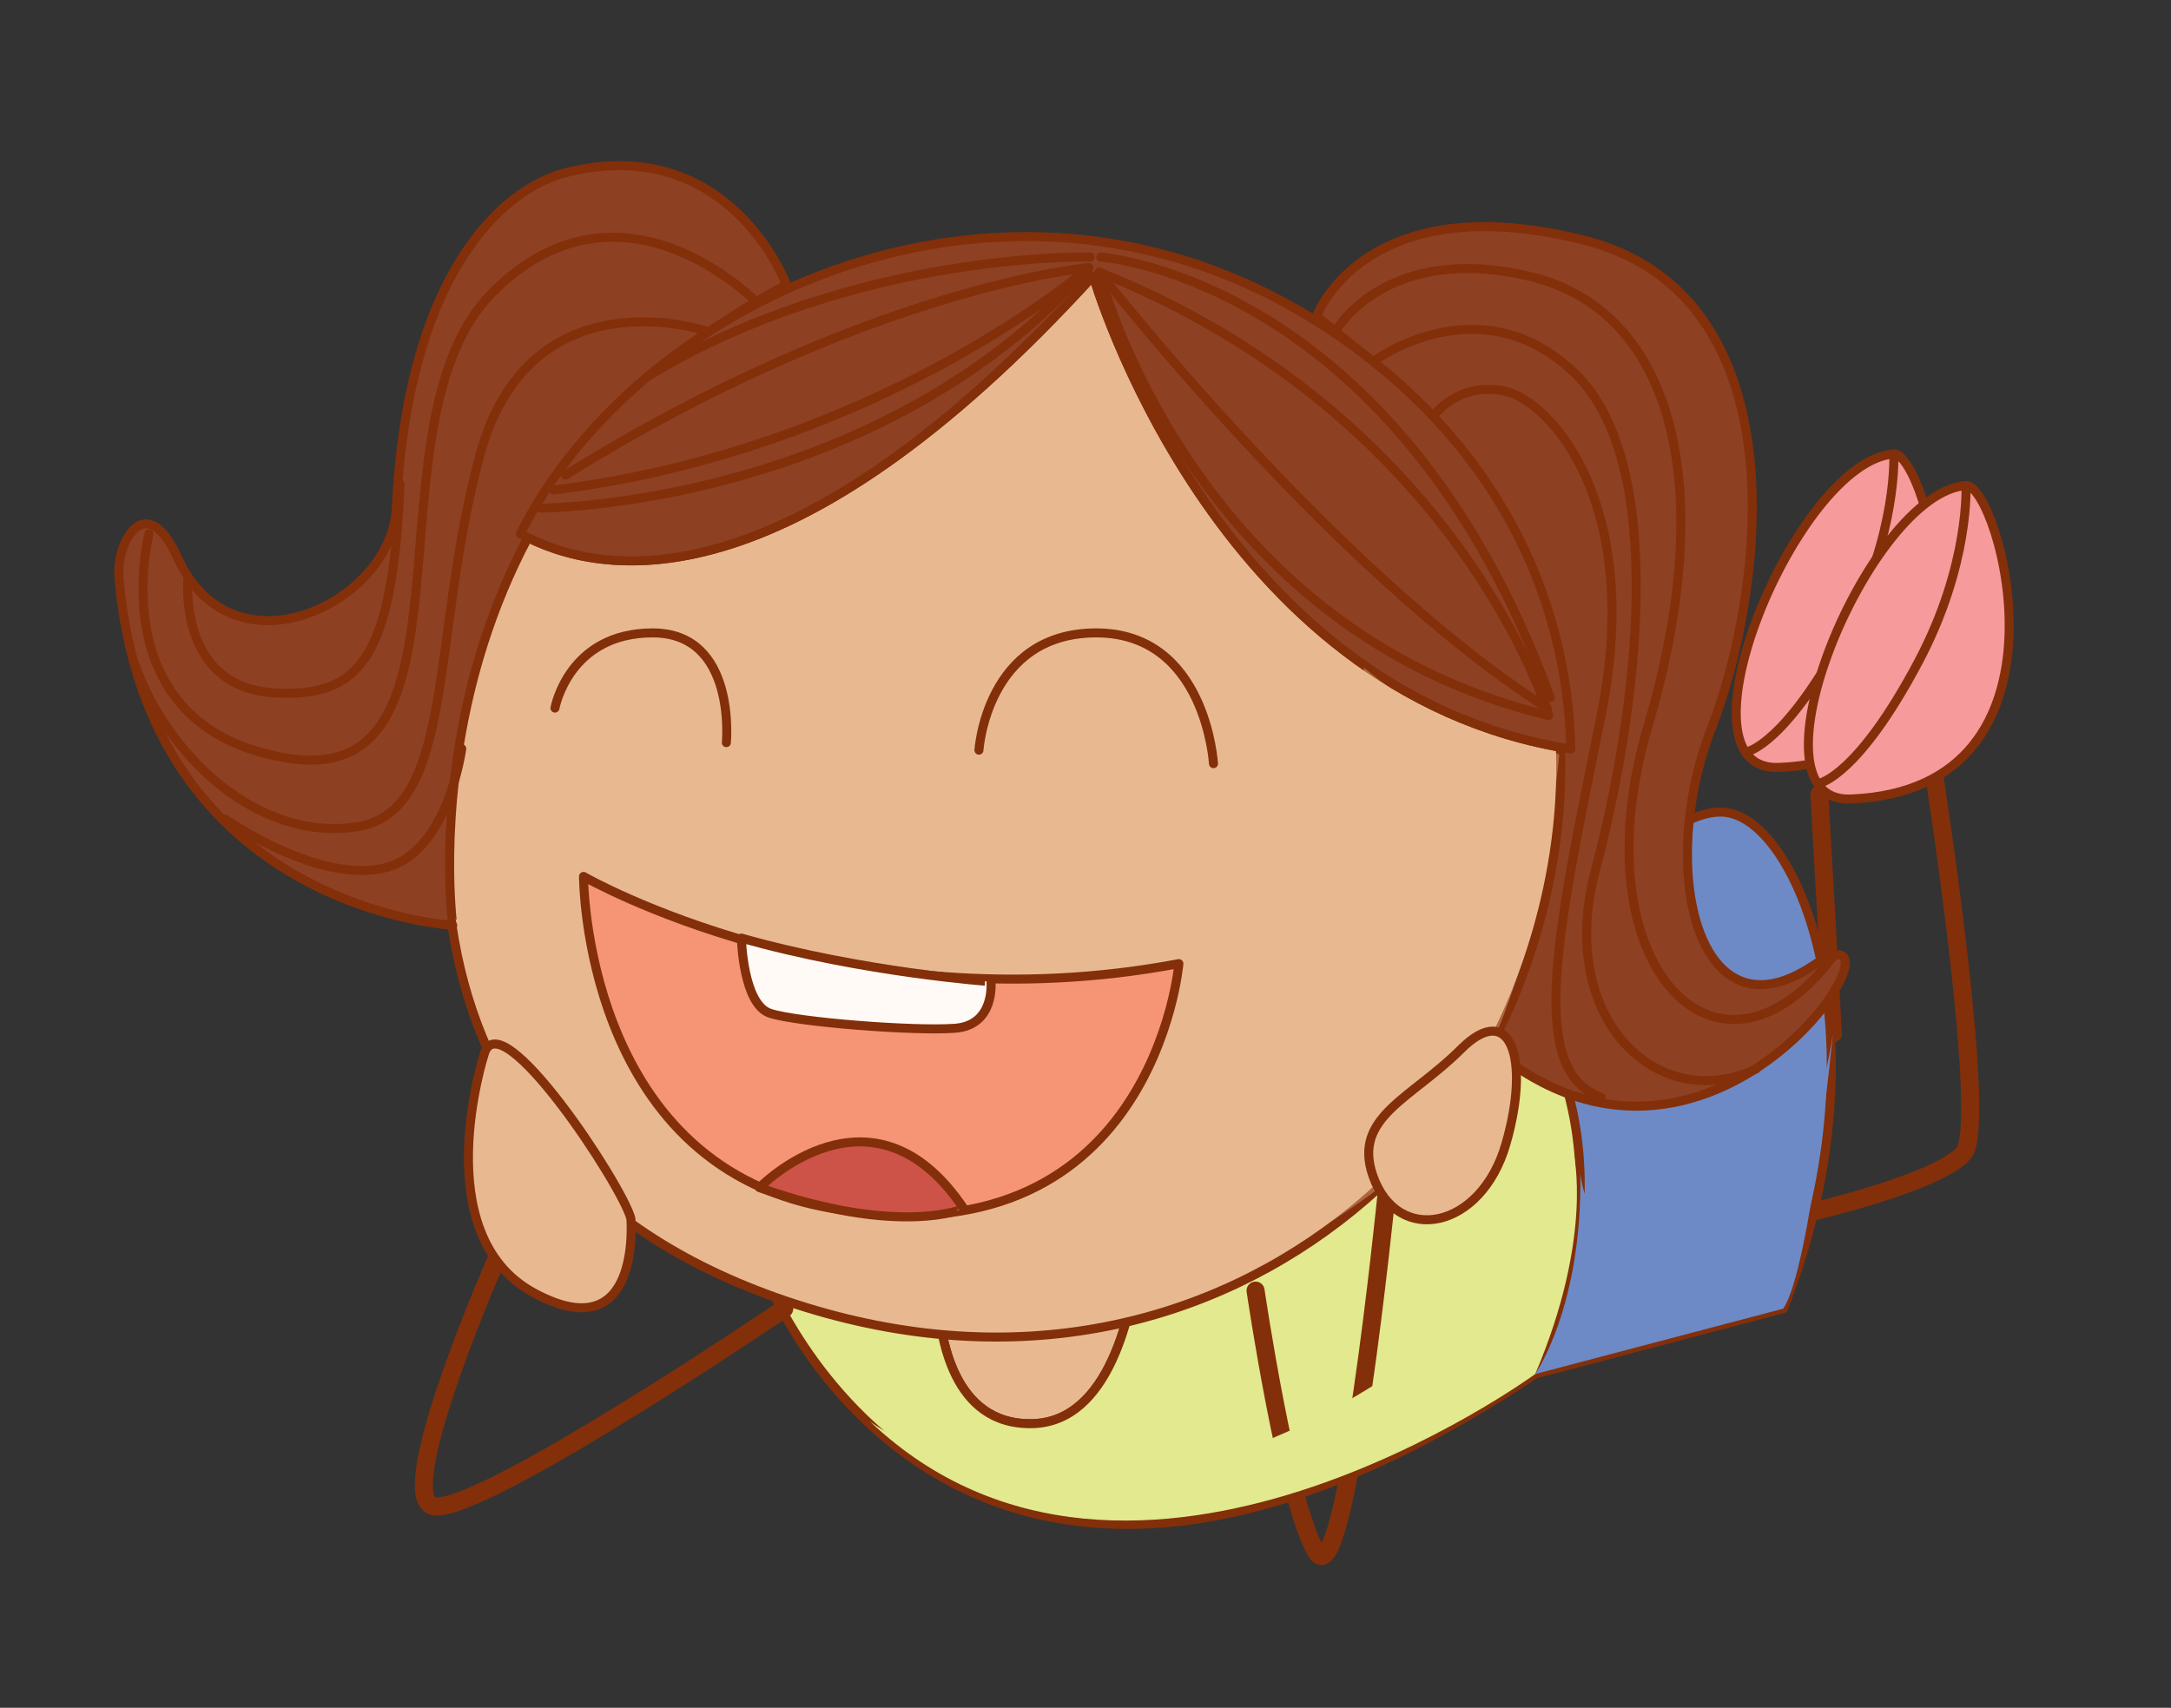 <?xml version="1.0" encoding="utf-8"?>
<!-- Generator: Adobe Illustrator 27.5.0, SVG Export Plug-In . SVG Version: 6.00 Build 0)  -->
<svg version="1.1" id="Layer_1" xmlns="http://www.w3.org/2000/svg" xmlns:xlink="http://www.w3.org/1999/xlink" x="0px" y="0px"
	 viewBox="0 0 120.333 94.666" style="enable-background:new 0 0 120.333 94.666;" xml:space="preserve">
<rect x="0" y="0" width="120.333" height="94.666" fill="#333333" stroke="none"/>
<g>
	<path style="fill:none;stroke:#832F0A;stroke-linecap:round;stroke-linejoin:round;" d="M100.468,67.166c0,0,7-1.625,8.375-3.25
		s-1.625-20.875-1.625-20.875"/>
	
		<line style="fill:none;stroke:#832F0A;stroke-linecap:round;stroke-linejoin:round;" x1="101.593" y1="57.291" x2="100.843" y2="44.041"/>
	<path style="fill:#6D8AC6;stroke:#832F0A;stroke-width:0.5;stroke-linecap:round;stroke-linejoin:round;" d="M83.968,54.916
		c0,0,7.625-10.5,11.75-9.875s8.875,12.875,3.125,27.5l-13.75,3.625C85.093,76.166,91.093,64.791,83.968,54.916z"/>
	<g>
		<path style="fill:#E8B991;stroke:#832F0A;stroke-width:0.5;stroke-linecap:round;stroke-linejoin:round;" d="M57.218,78.916
			c4.287-0.096,5.523-6.212,5.87-9.119c-3.361,1.213-7.08,2.001-11.105,2.091C52.085,74.032,52.798,79.015,57.218,78.916z"/>
		<path style="fill:#E2E98E;stroke:#832F0A;stroke-width:0.5;stroke-linecap:round;stroke-linejoin:round;" d="M83.843,54.166
			c0,0-7.726,10.93-20.755,15.631c-0.346,2.907-1.583,9.023-5.87,9.119c-4.42,0.099-5.132-4.884-5.236-7.028
			c-3.005,0.066-6.179-0.25-9.514-1.097c0,0,10.25,26.875,42.625,5.375C85.093,76.166,91.468,64.666,83.843,54.166z"/>
	</g>
	<path style="fill:none;stroke:#832F0A;stroke-linecap:round;stroke-linejoin:round;" d="M27.468,69.916c0,0-5.375,12.25-3.625,13.5
		s19.625-10.875,19.625-10.875"/>
	<path style="fill:none;stroke:#832F0A;stroke-linecap:round;stroke-linejoin:round;" d="M69.593,71.541c0,0,1.75,11.875,3.375,14.5
		s3.875-19.75,3.875-19.75"/>
	<g>
		<path style="fill:#F69A9C;stroke:#832F0A;stroke-width:0.5;stroke-linecap:round;stroke-linejoin:round;" d="M104.968,25.166
			c1.815-0.126,6.663,16.843-6.375,17.375C92.468,42.791,99.593,25.541,104.968,25.166z"/>
		<path style="fill:none;stroke:#832F0A;stroke-width:0.5;stroke-linecap:round;stroke-linejoin:round;" d="M104.968,25.166
			c0,0,0.23,4.356-2.625,9.75c-3.375,6.375-5.5,6.75-5.5,6.75"/>
	</g>
	<g>
		<path style="fill:#F69A9C;stroke:#832F0A;stroke-width:0.5;stroke-linecap:round;stroke-linejoin:round;" d="M108.968,26.916
			c1.815-0.126,6.663,16.843-6.375,17.375C96.468,44.541,103.593,27.291,108.968,26.916z"/>
		<path style="fill:none;stroke:#832F0A;stroke-width:0.5;stroke-linecap:round;stroke-linejoin:round;" d="M108.968,26.916
			c0,0,0.23,4.356-2.625,9.75c-3.375,6.375-5.5,6.75-5.5,6.75"/>
	</g>
	<g>
		<path style="fill:#E8B991;stroke:#832F0A;stroke-width:0.5;stroke-linecap:round;stroke-linejoin:round;" d="M60.593,15.291
			c-16.954,18.585-27.33,16.721-31.752,14.294c-5.726,11.135-9.083,34.823,15.252,42.706c24.548,7.952,43.424-11.503,42.976-30.771
			C67.219,38.399,60.593,15.291,60.593,15.291z"/>
		<path style="fill:none;stroke:#832F0A;stroke-width:0.5;stroke-linecap:round;stroke-linejoin:round;" d="M30.76,39.25
			c0,0,0.75-4.167,5.417-4.167s4.083,6.083,4.083,6.083"/>
		<path style="fill:#F69576;stroke:#832F0A;stroke-width:0.5;stroke-linecap:round;stroke-linejoin:round;" d="M32.343,48.583
			c0,0,14.5,8.333,33,4.833c0,0-1.455,16.878-19.583,13.5C32.343,64.416,32.343,48.583,32.343,48.583z"/>
		<path style="fill:#CD5248;stroke:#832F0A;stroke-width:0.5;stroke-linecap:round;stroke-linejoin:round;" d="M42.093,65.833
			c0,0,6.25-6.416,11.333,1.167C53.426,67,49.843,68.583,42.093,65.833z"/>
		<path style="fill:#FFFAF5;stroke:#832F0A;stroke-width:0.5;stroke-linecap:round;stroke-linejoin:round;" d="M41.093,52
			c0,0,0.083,3.666,1.583,4.166s8,1.001,10.25,0.834s2-2.584,2-2.584S47.843,53.917,41.093,52z"/>
		<g>
			<path style="fill:#8E4023;stroke:#832F0A;stroke-width:0.5;stroke-linecap:round;stroke-linejoin:round;" d="M43.593,15.791
				c0,0-3.12-8.424-12.125-6.25c-3.625,0.875-8.881,5.637-9.5,18.625c-0.25,5.25-9.071,9.513-12.125,2.75
				c-1.75-3.875-3.426-0.868-3.25,1.125c1.625,18.375,18.5,19.25,18.5,19.25S21.843,27.166,43.593,15.791z"/>
			<path style="fill:none;stroke:#832F0A;stroke-width:0.5;stroke-linecap:round;stroke-linejoin:round;" d="M41.926,16.75
				c0,0-7.5-7.75-14.667-0.5S27.093,44,15.759,42c-10.24-1.807-7.5-12.417-7.5-12.417"/>
			<path style="fill:none;stroke:#832F0A;stroke-width:0.5;stroke-linecap:round;stroke-linejoin:round;" d="M39.093,18.333
				c0,0-9.75-3.25-12.5,6.917c-2.75,10.166-1.333,19.75-6.833,20.583s-10.5-4.001-12.25-8.917"/>
			<path style="fill:none;stroke:#832F0A;stroke-width:0.5;stroke-linecap:round;stroke-linejoin:round;" d="M10.426,32
				c0,0-0.667,6.166,4.917,6.416c4.598,0.206,6.417-1.916,6.833-11.583"/>
			<path style="fill:none;stroke:#832F0A;stroke-width:0.5;stroke-linecap:round;stroke-linejoin:round;" d="M12.509,45.416
				c0,0,5.209,3.662,8.917,2.667c3.417-0.917,4.167-6.583,4.167-6.583"/>
		</g>
		<g>
			<path style="fill:#8E4023;stroke:#832F0A;stroke-width:0.5;stroke-linecap:round;stroke-linejoin:round;" d="M72.968,17.541
				c0,0,2.625-7.25,14.75-4.25s10.125,19.375,7.125,27.125s-0.75,17.375,5.625,13.125s-5.125,15.25-17.875,4.5
				C82.593,58.041,96.093,35.166,72.968,17.541z"/>
			<path style="fill:none;stroke:#832F0A;stroke-width:0.5;stroke-linecap:round;stroke-linejoin:round;" d="M74.093,18.25
				c0,0,2.833-4.833,10.75-2.917C92.76,17.25,95.259,27,91.343,40.25s3.918,21.332,10.334,12.666"/>
			<path style="fill:none;stroke:#832F0A;stroke-width:0.5;stroke-linecap:round;stroke-linejoin:round;" d="M76.176,20
				c0,0,5.834-4.334,11.084,0.666s3.5,18.834,1.167,27.584c-2.181,8.181,3.416,13.584,8.916,11"/>
			<path style="fill:none;stroke:#832F0A;stroke-width:0.5;stroke-linecap:round;stroke-linejoin:round;" d="M79.427,23.083
				c0,0,1.332-1.917,3.916-1.417s7.75,6.25,5.417,17.917s-4.25,19.75,0,21.25"/>
		</g>
		<g>
			<path style="fill:#8E4023;stroke:#832F0A;stroke-width:0.5;stroke-linecap:round;stroke-linejoin:round;" d="M60.593,15.291
				c0,0,6.626,23.108,26.476,26.229c-0.2-8.597-4.242-17.156-13.351-23.229c-16.5-11-36.25-2.875-43.875,9.5
				c-0.339,0.55-0.674,1.156-1.002,1.794C33.263,32.012,43.639,33.876,60.593,15.291z"/>
			<path style="fill:none;stroke:#832F0A;stroke-width:0.5;stroke-linecap:round;stroke-linejoin:round;" d="M54.26,41.583
				c0,0,0.417-6.5,6.5-6.5s6.5,7.25,6.5,7.25"/>
			<path style="fill:none;stroke:#832F0A;stroke-width:0.5;stroke-linecap:round;stroke-linejoin:round;" d="M30.009,28.166
				c0,0,18.5-0.083,30.333-13.333c0,0-12.25,1.083-29,11.5"/>
			<path style="fill:none;stroke:#832F0A;stroke-width:0.5;stroke-linecap:round;stroke-linejoin:round;" d="M60.343,14.833
				c0,0-11.583,10.083-29.667,12.333"/>
			<path style="fill:none;stroke:#832F0A;stroke-width:0.5;stroke-linecap:round;stroke-linejoin:round;" d="M60.426,14.25
				c0,0-12.917-0.333-24.333,6.5"/>
			<path style="fill:none;stroke:#832F0A;stroke-width:0.5;stroke-linecap:round;stroke-linejoin:round;" d="M60.926,15.083
				c0,0,5.082,19.833,24.916,24.583C85.843,39.666,80.927,23.083,60.926,15.083z"/>
			<path style="fill:none;stroke:#832F0A;stroke-width:0.5;stroke-linecap:round;stroke-linejoin:round;" d="M60.926,15.083
				c0,0,12.916,16.583,24.833,24.167"/>
			<path style="fill:none;stroke:#832F0A;stroke-width:0.5;stroke-linecap:round;stroke-linejoin:round;" d="M61.01,14.25
				c0,0,16.417,1.166,24.917,24.416"/>
		</g>
		<path style="opacity:0.4;fill:#E8B991;" d="M75.593,37c0,0,5.833,42.666-41.333,29.666c0,0,19.755,16.357,42.666-1.166
			c5.667-4.334,8.404-12.69,9.501-23.667C85.26,41.166,80.427,41.166,75.593,37z"/>
	</g>
	<path style="fill:#E8B991;stroke:#832F0A;stroke-width:0.5;stroke-linecap:round;stroke-linejoin:round;" d="M26.843,58.416
		c0,0-3.25,10,2.75,13.25s5.375-4.125,5.375-4.125C34.468,65.666,27.718,55.416,26.843,58.416z"/>
	<path style="fill:#E8B991;stroke:#832F0A;stroke-width:0.5;stroke-linecap:round;stroke-linejoin:round;" d="M76.093,65.166
		c1.354,3.912,6,3,7.375-1.75s0.25-8-2.5-5.25S74.968,61.916,76.093,65.166z"/>
	<path style="fill:#E2E98E;" d="M48.218,78.791c0,0,12.614,9.695,31.375-4.375c5-3.75,7.625-10.5,7.625-10.5
		s1.125,4.625-2.125,12.25C85.093,76.166,62.718,92.541,48.218,78.791z"/>
	<path style="fill:#6D8AC6;" d="M87.593,65.041c0,0,0.375,5.25,6.375,4.875s7.625-12.625,7.625-12.625s-1.25,13-2.75,15.25
		l-13.75,3.625C85.093,76.166,87.718,72.416,87.593,65.041z"/>
</g>
</svg>
